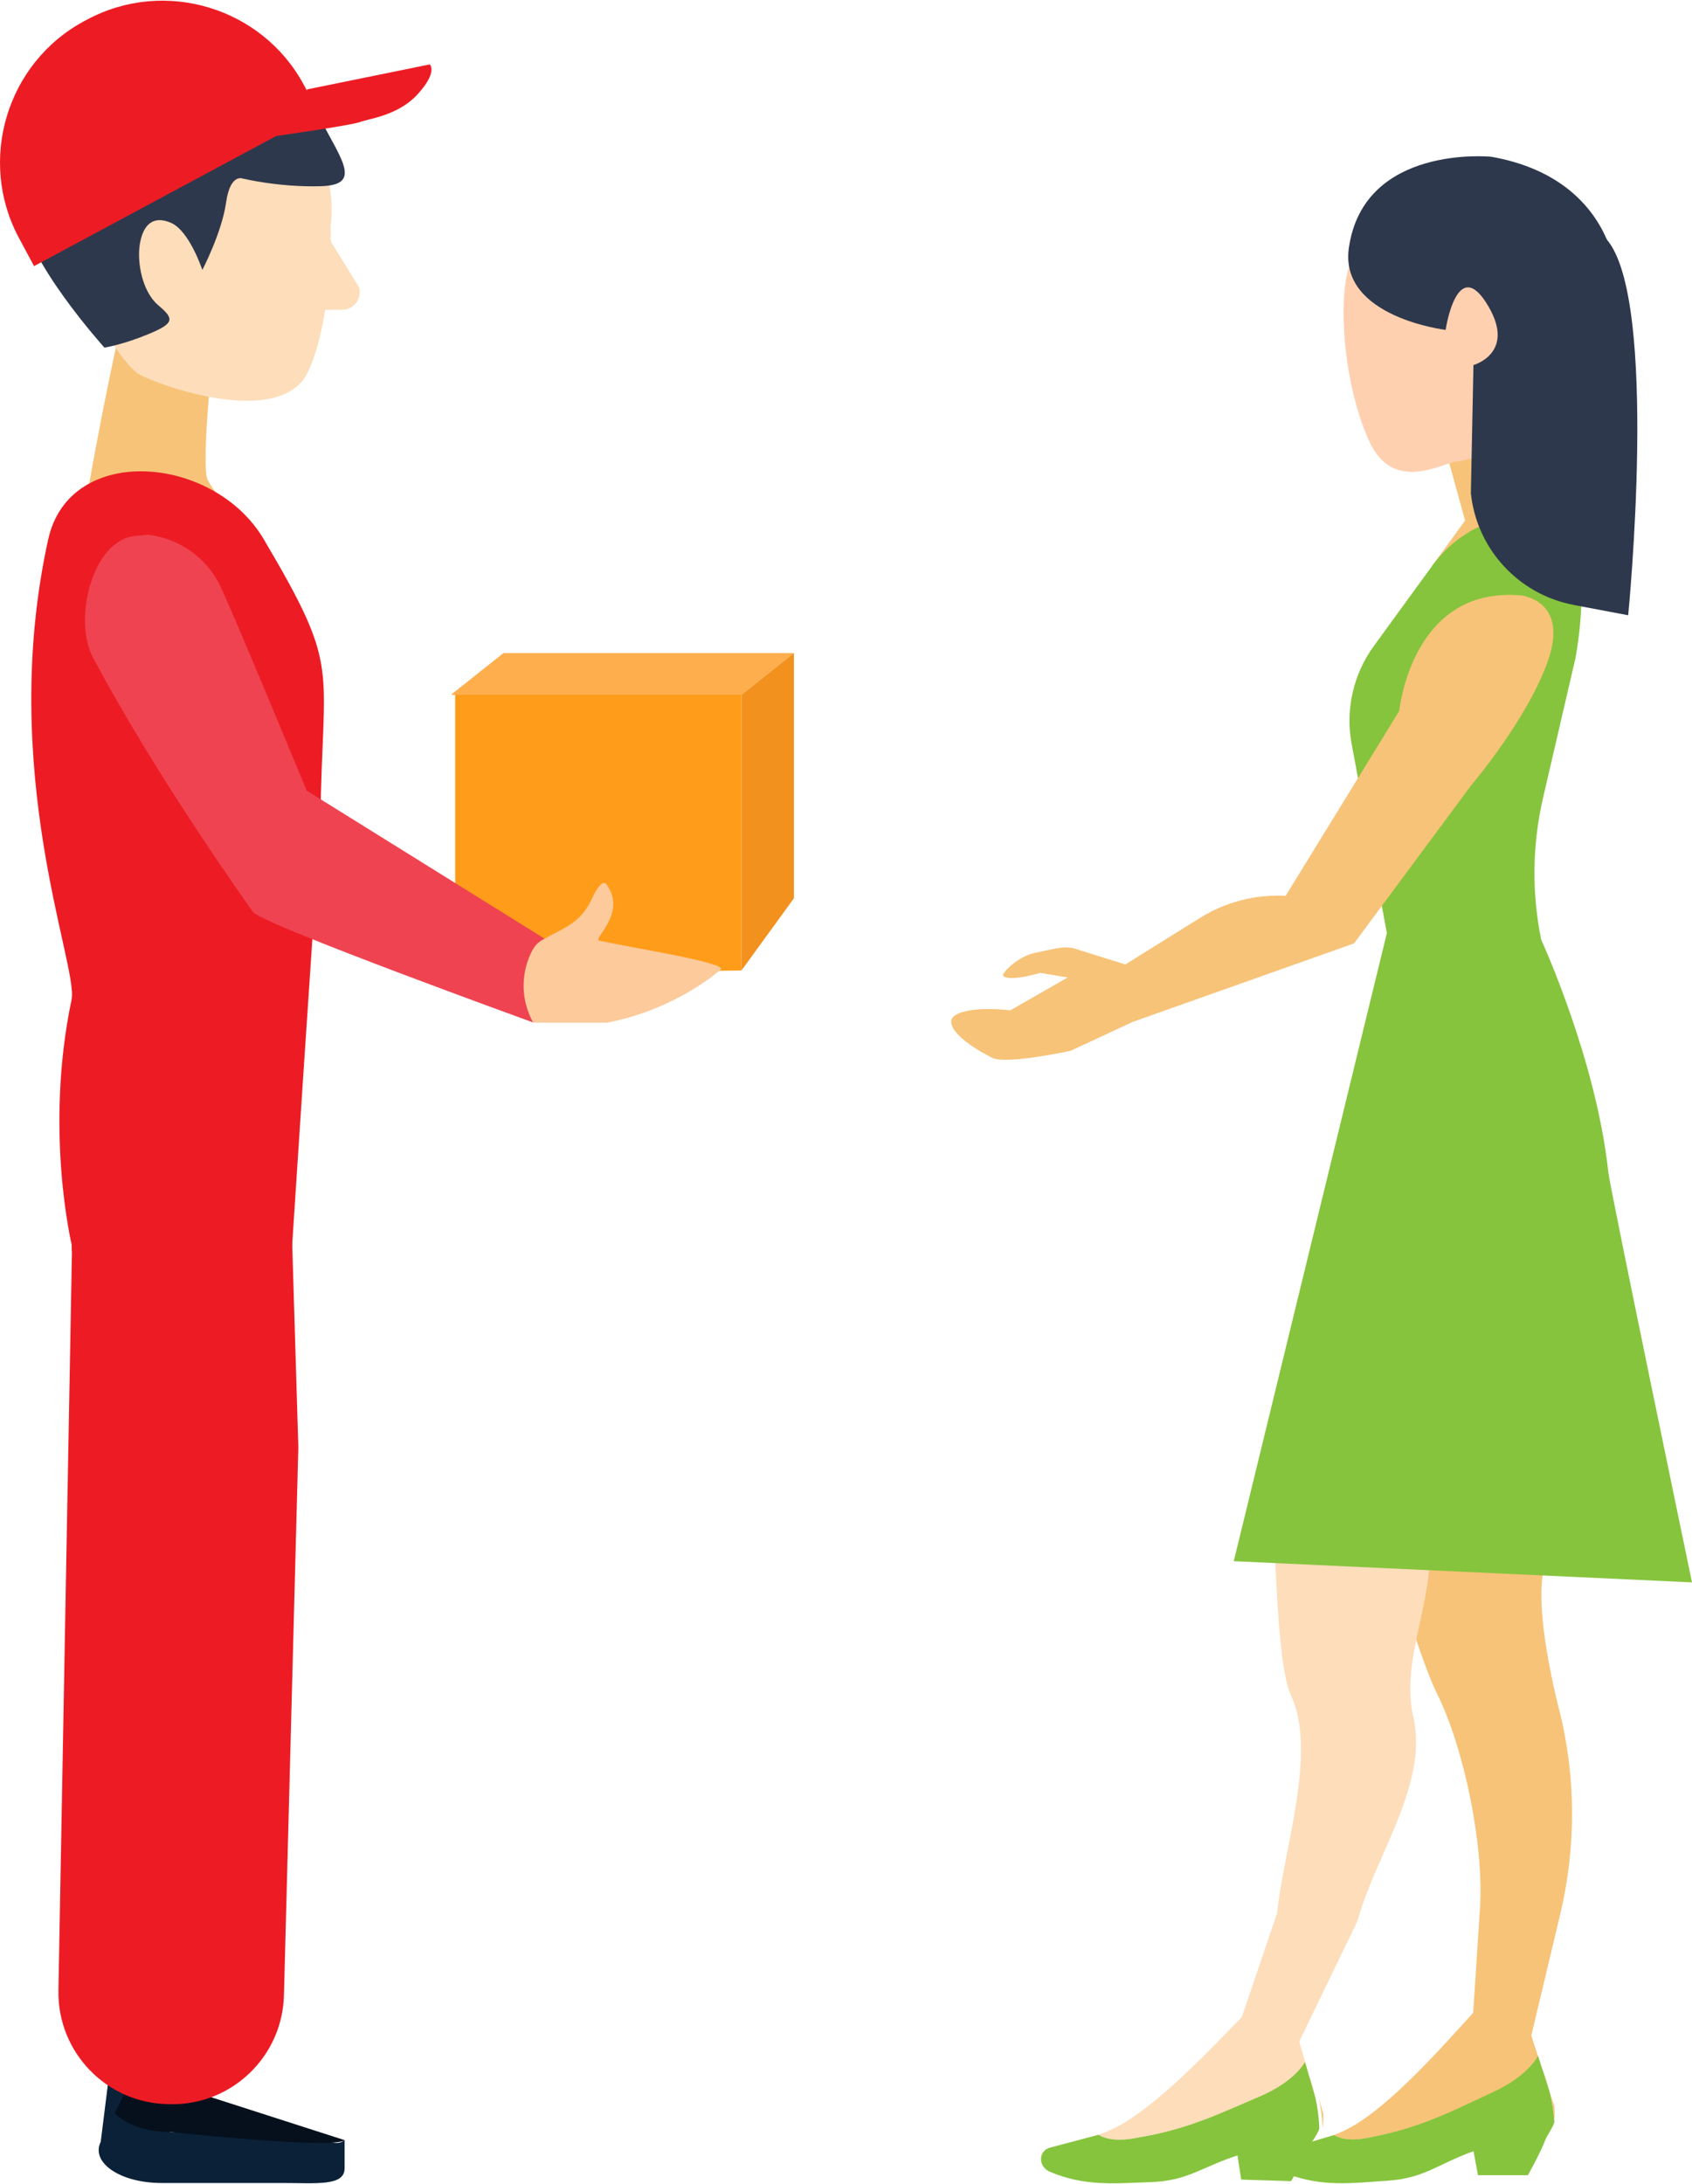 <?xml version="1.0" encoding="UTF-8"?>
<!DOCTYPE svg PUBLIC "-//W3C//DTD SVG 1.0//EN" "http://www.w3.org/TR/2001/REC-SVG-20010904/DTD/svg10.dtd">
<!-- Creator: CorelDRAW -->
<svg xmlns="http://www.w3.org/2000/svg" xml:space="preserve" width="0.576in" height="0.743in" version="1.0" style="shape-rendering:geometricPrecision; text-rendering:geometricPrecision; image-rendering:optimizeQuality; fill-rule:evenodd; clip-rule:evenodd"
viewBox="0 0 204.45 263.57"
 xmlns:xlink="http://www.w3.org/1999/xlink"
 xmlns:xodm="http://www.corel.com/coreldraw/odm/2003">
 <defs>
  <style type="text/css">
   <![CDATA[
    .fil1 {fill:#05101C;fill-rule:nonzero}
    .fil0 {fill:#0A2138;fill-rule:nonzero}
    .fil5 {fill:#2E384C;fill-rule:nonzero}
    .fil11 {fill:#86C43D;fill-rule:nonzero}
    .fil2 {fill:#ED1C24;fill-rule:nonzero}
    .fil9 {fill:#EF4351;fill-rule:nonzero}
    .fil7 {fill:#F2911D;fill-rule:nonzero}
    .fil3 {fill:#F7C378;fill-rule:nonzero}
    .fil10 {fill:#FCCA9B;fill-rule:nonzero}
    .fil4 {fill:#FDDDBA;fill-rule:nonzero}
    .fil8 {fill:#FF9C1A;fill-rule:nonzero}
    .fil6 {fill:#FFAE4D;fill-rule:nonzero}
    .fil12 {fill:#FFD0B0;fill-rule:nonzero}
   ]]>
  </style>
 </defs>
 <g id="Layer_x0020_1">
  <path class="fil0" d="M35.32 257.4l-14.57 0c-3.11,0 -5.68,-11.17 -6.87,-12.51l-1.71 13.68c-1.24,2.52 2.38,4.97 7.33,4.97l14.57 -0c4.18,0 7.57,0.41 7.57,-1.78l0 -3.39c-1.34,1.13 -3.61,-0.96 -6.32,-0.96z"/>
  <path class="fil1" d="M16.28 250.21l-2.4 4.88c1.19,1.34 3.76,2.31 6.87,2.31 0,0 19.56,2.09 20.9,0.97l-25.36 -8.15z"/>
  <path class="fil2" d="M20.61 254.02l-0.27 -0c-7.47,-0.11 -13.42,-6.27 -13.28,-13.74l1.63 -89.06c-1.02,-13.07 24.82,-60.53 24.82,-60.53l2.54 83.96 -1.74 66.24c-0.2,7.39 -6.3,13.25 -13.7,13.14z"/>
  <path class="fil3" d="M14.33 40.41c0,0 -3.29,14.56 -5.5,30.06 -1.11,7.78 4.33,54.32 4.33,54.32l21.41 0c0,0 3.06,-31.84 2.39,-40.83 -1.43,-19.09 -8.89,-20.66 -11.85,-26.04 -0.83,-1.51 0.52,-14.4 0.52,-14.4l-11.3 -3.11z"/>
  <path class="fil4" d="M39.94 27.24c0.08,-0.65 0.13,-1.3 0.13,-1.96 0,-9.18 -7.45,-16.63 -16.63,-16.63 -9.18,0 -16.63,7.44 -16.63,16.63 0,1.32 0.17,2.6 0.47,3.84l0 0 0 0c0.54,2.28 1.55,4.38 2.92,6.19 2.09,4.13 4.87,8.97 6.84,9.94 3.55,1.76 17.11,6.15 20.18,-0.44 3.07,-6.59 2.73,-17.56 2.73,-17.56l0 0z"/>
  <path class="fil5" d="M29.4 21.51c0,0 -1.56,-0.78 -2.08,2.86 -0.52,3.65 -2.87,8.15 -2.87,8.15 0,0 -1.56,-4.71 -3.77,-5.68 -2.22,-0.97 -3.38,0.27 -3.77,2.48 -0.39,2.22 0.26,5.82 2.22,7.47 1.95,1.64 1.95,2.17 -1.17,3.47 -3.12,1.3 -5.34,1.64 -5.34,1.64 0,0 -9.64,-10.66 -10.02,-16.63 -0.39,-5.98 1.43,-16.91 13.93,-19.39 12.5,-2.47 19.5,3.39 22.19,8.46 2.68,5.08 5,7.94 0,8.07 -5,0.14 -9.3,-0.91 -9.3,-0.91z"/>
  <path class="fil2" d="M5.83 65.04c2.57,-11.64 20.01,-10.21 26.04,0 9.49,16.06 7.05,14.82 6.84,34.38 -1.11,15.39 -3.41,50.89 -3.41,50.89l-26.62 0c0,0 -3.36,-13.87 -0.03,-29.68 0.85,-4.05 -9,-27.56 -2.82,-55.6z"/>
  <polygon class="fil6" points="95.93,78.79 89.59,83.83 54.48,83.83 60.83,78.79 "/>
  <polygon class="fil7" points="95.93,108.4 89.59,117.12 89.59,83.83 95.93,78.79 "/>
  <polygon class="fil8" points="89.59,117.12 55,117.57 55,83.83 89.59,83.83 "/>
  <path class="fil2" d="M4.11 32.06l34.43 -18.49 -1.82 -3.39c-5.04,-9.37 -16.82,-12.92 -26.2,-7.89l-0.34 0.18c-9.37,5.03 -12.93,16.82 -7.89,26.19l1.82 3.39z"/>
  <path class="fil2" d="M51.92 7.69c0,0 1.06,0.89 -1.52,3.68 -2.34,2.53 -5.9,2.89 -6.9,3.29 -1,0.39 -10.09,1.68 -10.09,1.68l3.73 -5.63 14.79 -3.01z"/>
  <path class="fil4" d="M38.55 37.33l0 -10.55 4.79 7.75c0.48,1.37 -0.54,2.8 -1.99,2.8l-2.79 0 0 0z"/>
  <path class="fil9" d="M65.79 113.27l-28.74 -17.88c0,0 -9.45,-22.88 -10.64,-25.11 -1.71,-3.19 -4.88,-5.34 -8.48,-5.78l-0.05 -0.01c0,0 -1.04,0.1 -1.57,0.16 -5.15,0.5 -7.51,10.09 -5.08,14.66 7.78,14.66 19.36,30.77 19.36,30.77 1.48,1.61 33.92,13.35 33.92,13.35l1.28 -10.15z"/>
  <path class="fil10" d="M64.37 114.6l-0.03 0.05c-1.36,2.57 -1.43,5.62 -0.18,8.24l0.26 0.53 8.93 0c8.62,-1.67 13.8,-6.48 13.8,-6.48 0,-0.87 -10.38,-2.48 -14.74,-3.43 -0.84,-0.18 3.44,-3.36 0.85,-6.81 -0.4,-0.54 -1.15,0.45 -1.68,1.62 -1.41,3.14 -3.33,3.55 -6.1,5.14 -0.47,0.27 -0.85,0.67 -1.1,1.15z"/>
  <path class="fil3" d="M187.83 254.32l-0.59 -1.8c0.26,1.04 0.49,2.26 0.57,3.57 0.04,-0.56 0.05,-1.14 0.02,-1.77z"/>
  <path class="fil3" d="M189.35 143.76c-0.07,-0.65 -14.57,0 -14.57,0 -8.94,1.41 -8.38,28.49 -6.89,42.25 0.39,3.62 4.02,14.95 5.65,18.22l0.06 0.13c3.37,6.77 5.72,18.47 5.23,26.01l-0.82 12.62c-3.46,3.79 -10.01,11.27 -14.94,13.9 -0.67,0.36 -1.31,0.65 -1.92,0.87 0.87,0.49 2.3,0.78 4.73,0.21 0.34,-0.08 0.71,-0.15 1.06,-0.22 5.41,-1.16 9.62,-1.85 13.6,-3.68 4.23,-1.95 5.69,-4.63 5.69,-4.63l-1.2 -3.7 3.49 -14.62c1.93,-8.11 1.93,-16.55 -0.09,-24.63 -0.02,-0.08 -0.04,-0.16 -0.07,-0.24 -1.92,-7.73 -2.65,-14.23 -1.68,-17.43l2.66 -45.05z"/>
  <path class="fil3" d="M186.23 249.42l0 0 1.01 3.1c-0.46,-1.84 -1.01,-3.1 -1.01,-3.1z"/>
  <path class="fil11" d="M187.81 256.09c-0.09,-1.31 -0.31,-2.53 -0.57,-3.57l-1.4 -4.34c0,0 -1.11,2.39 -5.35,4.34 -3.97,1.83 -8.14,4.06 -13.54,5.22 -0.35,0.08 -0.72,0.15 -1.06,0.22 -2.44,0.57 -3.86,0.29 -4.73,-0.21 -0.04,0.02 -0.08,0.04 -0.13,0.05l-5.7 1.7c-1.43,0.5 -1.28,2.37 0.13,2.91 4.32,1.65 7.84,1.14 12.13,0.86 4.55,-0.3 6.03,-1.97 10.46,-3.57l0.54 2.9 6.03 0c0,0 1.51,-2.67 2.13,-4.32 0.15,-0.42 1.1,-1.76 1.07,-2.19z"/>
  <path class="fil3" d="M159.89 255.14l-0.53 -1.82c0.23,1.05 0.41,2.27 0.46,3.59 0.06,-0.55 0.09,-1.13 0.07,-1.77z"/>
  <path class="fil4" d="M185.91 144.68c-0.04,-0.65 -14.56,-0.47 -14.56,-0.47 -8.98,1.12 -18.43,28.2 -17.39,42 0.27,3.63 0.5,15.08 2.01,18.4l0.06 0.13c3.15,6.87 -0.97,18.64 -1.7,26.16l-4.27 12.59c-3.58,3.68 -10.37,10.94 -15.38,13.41 -0.68,0.33 -1.33,0.61 -1.95,0.81 0.85,0.52 2.27,0.86 4.72,0.36 0.34,-0.07 0.71,-0.13 1.06,-0.19 5.44,-0.98 9.68,-1.53 13.71,-3.24 4.3,-1.82 5.85,-4.45 5.85,-4.45l-1.08 -3.73 7.01 -14.5c2.2,-8.03 8.56,-16.47 6.8,-24.61 -0.02,-0.08 -0.04,-0.17 -0.06,-0.25 -1.25,-5.74 1.4,-11.63 1.93,-17.48l13.24 -44.93z"/>
  <path class="fil3" d="M158.05 250.19l0 0 0.9 3.13c-0.4,-1.85 -0.9,-3.13 -0.9,-3.13z"/>
  <path class="fil11" d="M159.42 256.91c-0.05,-1.31 -0.23,-2.54 -0.46,-3.59l-1.27 -4.39c0,0 -1.19,2.35 -5.48,4.17 -4.03,1.7 -8.26,3.8 -13.71,4.78 -0.35,0.06 -0.73,0.13 -1.06,0.19 -2.46,0.5 -3.87,0.16 -4.72,-0.36 -0.04,0.02 -0.09,0.03 -0.13,0.05l-5.76 1.52c-1.44,0.45 -1.35,2.33 0.04,2.91 4.26,1.79 7.8,1.39 12.1,1.25 4.56,-0.15 6.09,-1.77 10.56,-3.23l0.45 2.92 6.02 0.19c0,0 1.6,-2.61 2.26,-4.25 0.17,-0.41 1.16,-1.73 1.15,-2.16z"/>
  <path class="fil3" d="M177.21 67.18c3.82,-2.67 6.43,-4.57 9.2,-4.92 1.21,-0.16 2.58,-0.39 3.75,-0.62 -0.22,-1.08 -0.47,-2.15 -0.77,-3.21l-7.78 -8.09 -6.51 5.43 1.93 7.02 -3.98 5.46c1.04,0.23 2.45,0.13 4.16,-1.06z"/>
  <path class="fil11" d="M190.33 79.61c1.11,-5.95 1.04,-12.05 -0.17,-17.96 -1.17,0.22 -2.87,-0.16 -4.08,0 -2.77,0.35 -8.87,0.9 -13.03,6.61l-7.05 9.68c-2.48,3.41 -3.45,7.68 -2.68,11.81l4.26 22.85 -18.5 75.85 55.37 2.56c0,0 -9.91,-47.62 -10.11,-49.52 -1.46,-13.68 -8.11,-28.08 -8.11,-28.08 -1.16,-5.66 -1.08,-11.5 0.22,-17.13l3.87 -16.67z"/>
  <path class="fil12" d="M193.81 42.78c4.15,-7.99 -1.49,-17.79 -9.99,-20.77 -8.49,-2.98 -17.79,1.49 -20.77,9.99 -1.41,4.01 -0.75,14.24 2.37,21.15 2.79,6.18 8.34,2.97 10.37,2.54 0,-0 11.97,-1.23 18.02,-12.91z"/>
  <path class="fil5" d="M180.17 18.85c0,0 -15.37,-1.54 -17.18,10.99 -1.21,8.37 11.69,9.92 11.69,9.92l0 0c0,0 1.39,-9.37 5.2,-2.79 3.25,5.61 -1.82,7.03 -1.82,7.03 0,0 1.35,3.98 2.19,5.07 1.27,1.66 2.19,4.46 5.58,3 4.17,-1.79 8.32,-7.27 9.44,-14.12 1.13,-6.85 -2.09,-16.82 -15.09,-19.1z"/>
  <path class="fil5" d="M190.16 72.98l6.58 1.24c0,0 3.77,-38.17 -2.63,-45.42 -6.39,-7.25 -10.92,15.28 -10.92,15.28l-5.15 -0.08 -0.31 15.49c0.71,6.74 5.76,12.22 12.42,13.48z"/>
  <path class="fil3" d="M183.64 71.8c0,0 5.82,0.46 3.53,7.54 -2.3,7.08 -9.44,15.47 -9.44,15.47l-14.12 19.04 -26.75 9.48 -7.47 3.48c0,0 -7.81,1.7 -9.48,0.86 -4.12,-2.07 -5.94,-4.26 -4.47,-5.16 1.94,-1.19 6.64,-0.58 6.64,-0.58l6.94 -3.97 -3.32 -0.55c0,0 -3.56,1.08 -4.46,0.39 -0.37,-0.28 1.84,-2.41 3.73,-2.79 2.8,-0.57 3.75,-0.98 5.35,-0.39l5.66 1.77 9.02 -5.62c3.08,-1.92 6.67,-2.85 10.29,-2.67l0.06 0 13.73 -22.33c-0,0.01 1.44,-14.98 14.54,-13.96z"/>
 </g>
</svg>
